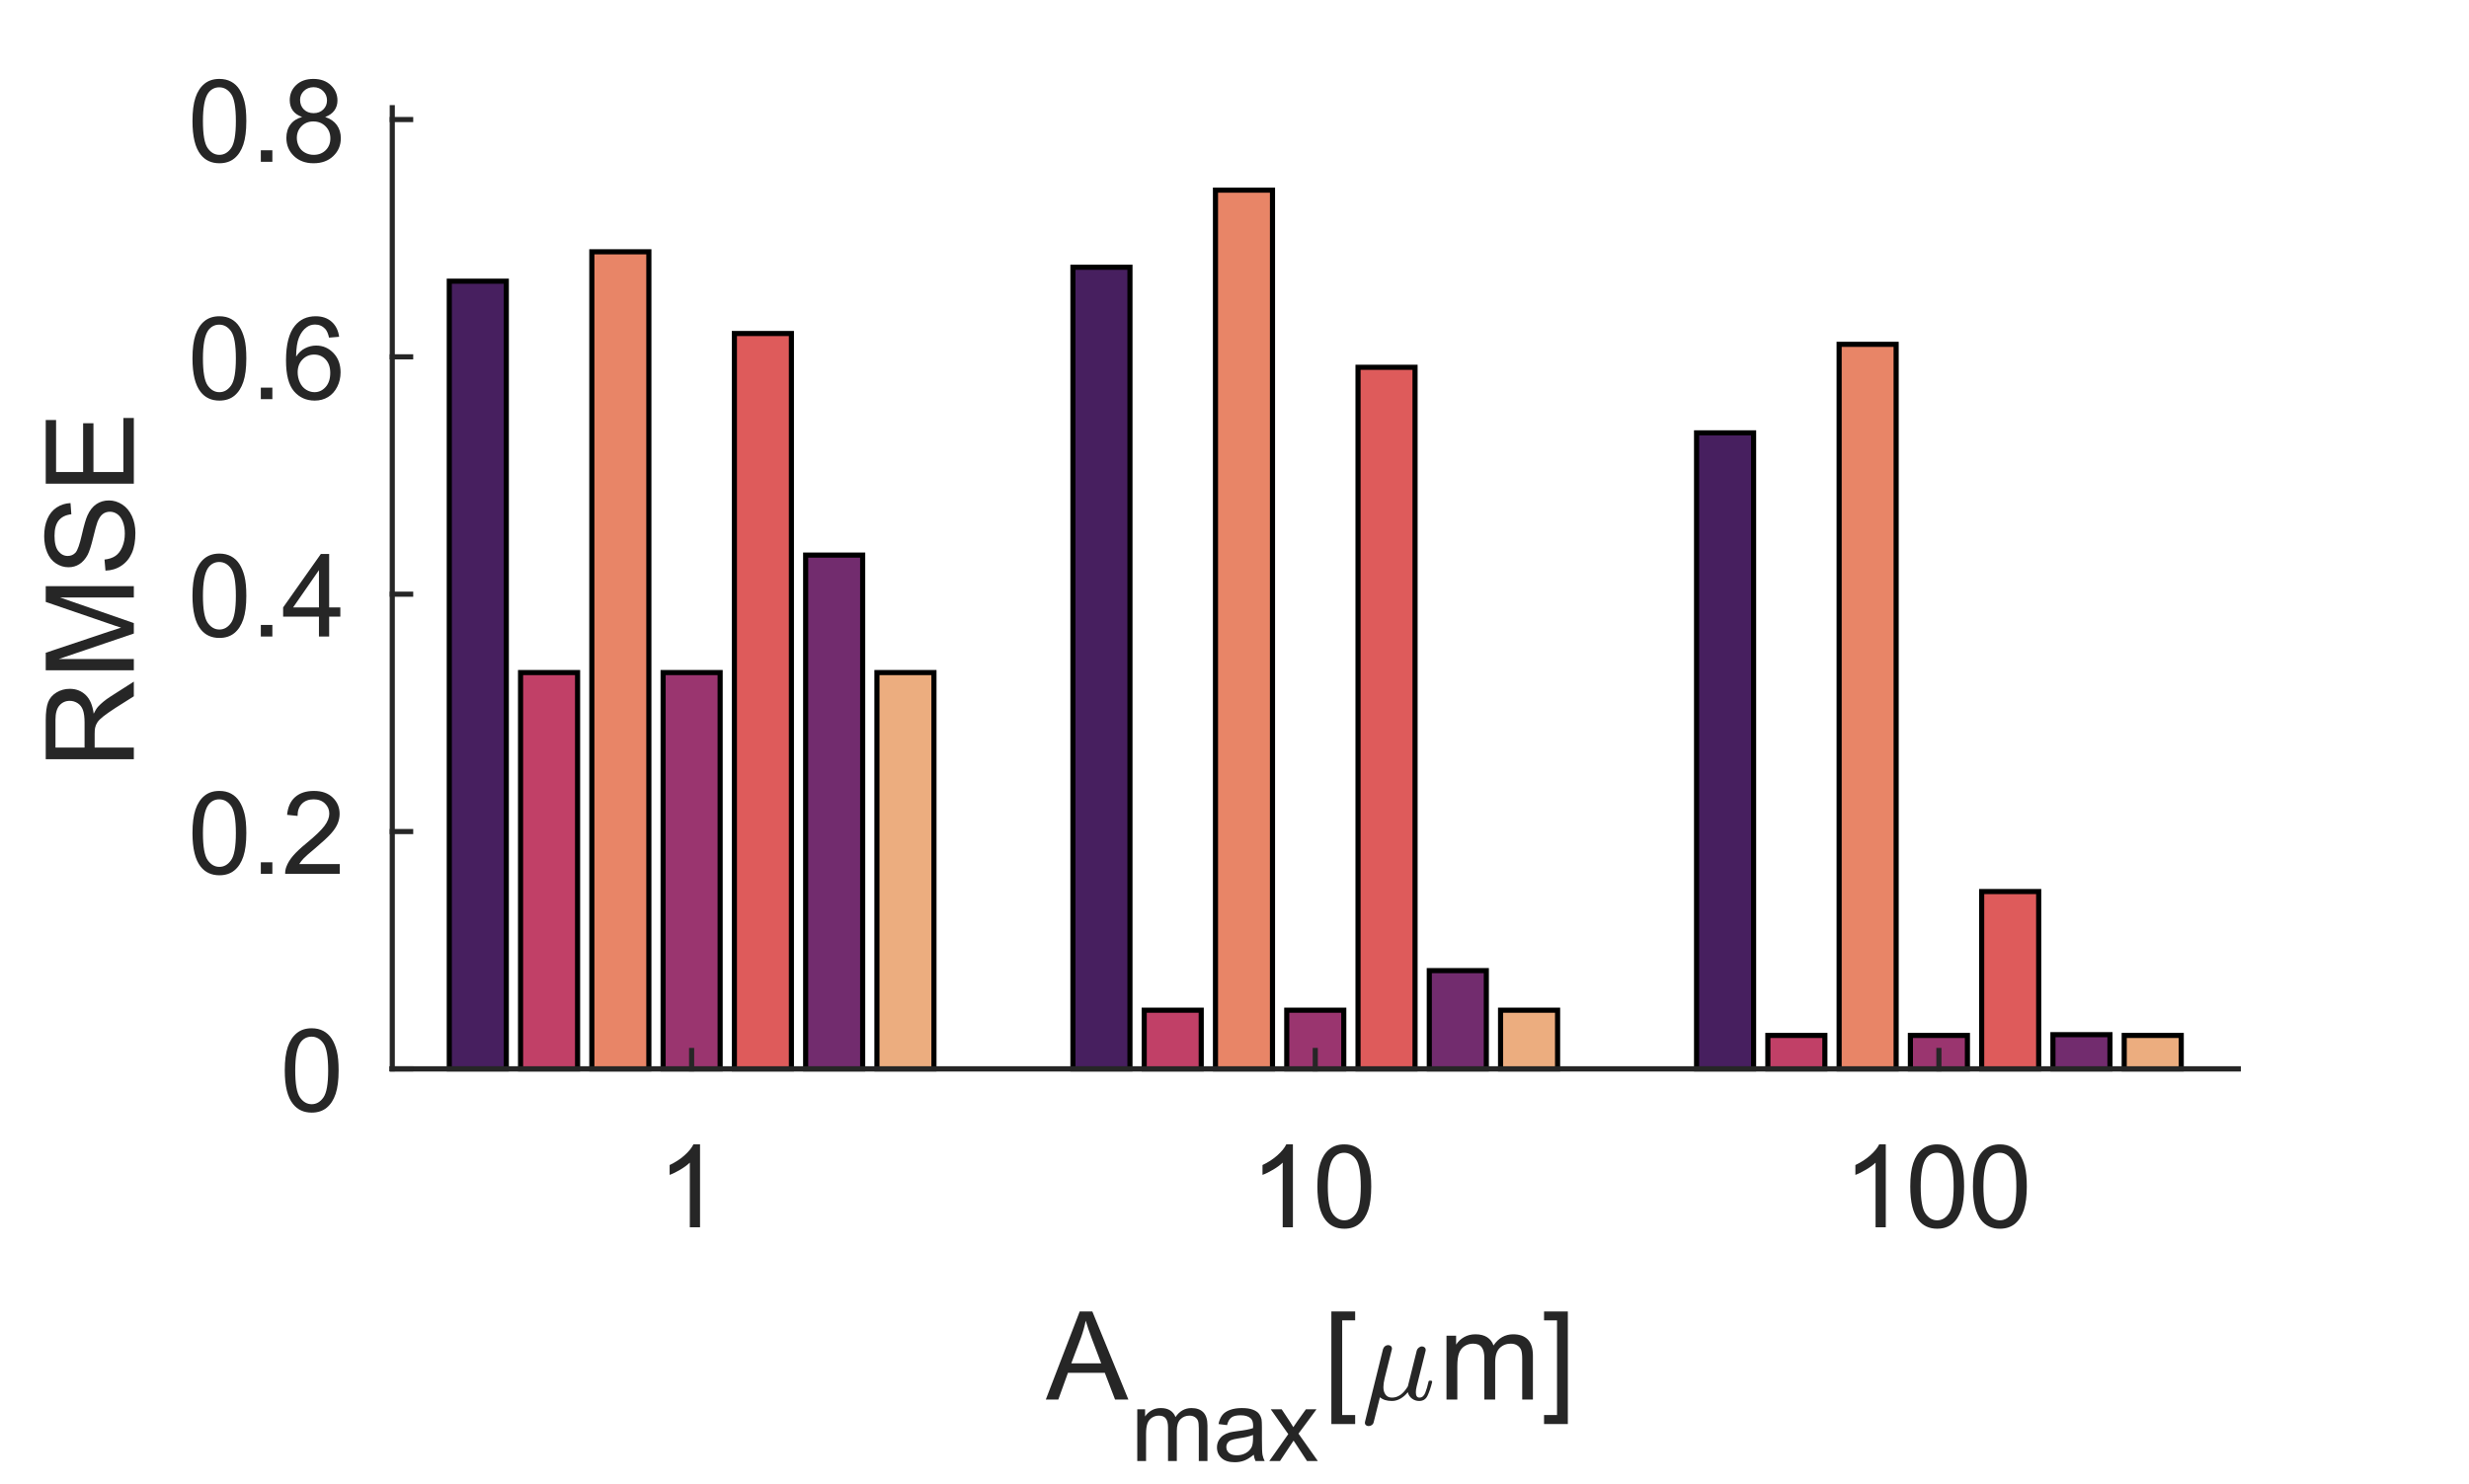 <?xml version="1.0"?>
<!DOCTYPE svg PUBLIC '-//W3C//DTD SVG 1.0//EN'
          'http://www.w3.org/TR/2001/REC-SVG-20010904/DTD/svg10.dtd'>
<svg xmlns:xlink="http://www.w3.org/1999/xlink" style="fill-opacity:1; color-rendering:auto; color-interpolation:auto; text-rendering:auto; stroke:black; stroke-linecap:square; stroke-miterlimit:10; shape-rendering:auto; stroke-opacity:1; fill:black; stroke-dasharray:none; font-weight:normal; stroke-width:1; font-family:'Dialog'; font-style:normal; stroke-linejoin:miter; font-size:12px; stroke-dashoffset:0; image-rendering:auto;" width="321" height="193" xmlns="http://www.w3.org/2000/svg"
><rect width="100%" height="100%" fill="#808080" stroke="none"/><!--Generated by the Batik Graphics2D SVG Generator--><defs id="genericDefs"
  /><g
  ><defs id="defs1"
    ><clipPath clipPathUnits="userSpaceOnUse" id="clipPath1"
      ><path d="M0 0 L321 0 L321 193 L0 193 L0 0 Z"
      /></clipPath
    ></defs
    ><g style="fill:white; stroke:white;"
    ><rect x="0" y="0" width="321" style="clip-path:url(#clipPath1); stroke:none;" height="193"
    /></g
    ><g style="fill:white; text-rendering:optimizeSpeed; color-rendering:optimizeSpeed; image-rendering:optimizeSpeed; shape-rendering:crispEdges; stroke:white; color-interpolation:sRGB;"
    ><rect x="0" width="321" height="193" y="0" style="stroke:none;"
      /><path style="stroke:none;" d="M51 139 L291 139 L291 14 L51 14 Z"
    /></g
    ><g style="stroke-linecap:butt; fill:rgb(38,38,38); text-rendering:geometricPrecision; image-rendering:optimizeQuality; color-rendering:optimizeQuality; stroke-linejoin:round; stroke:rgb(38,38,38); color-interpolation:linearRGB; stroke-width:0.667;"
    ><line y2="139" style="fill:none;" x1="51" x2="291" y1="139"
    /></g
    ><g style="fill:rgb(71,31,95); text-rendering:optimizeSpeed; color-rendering:optimizeSpeed; image-rendering:optimizeSpeed; shape-rendering:crispEdges; stroke:rgb(71,31,95); color-interpolation:sRGB;"
    ><path style="stroke:none;" d="M65.826 139 L65.826 36.568 L58.413 36.568 L58.413 139 ZM146.907 139 L146.907 34.755 L139.494 34.755 L139.494 139 ZM227.988 139 L227.988 56.291 L220.575 56.291 L220.575 139 Z"
    /></g
    ><g style="text-rendering:geometricPrecision; stroke-width:0.667; color-interpolation:linearRGB; color-rendering:optimizeQuality; stroke-linecap:butt; image-rendering:optimizeQuality;"
    ><path d="M58.413 139 L58.413 36.568 L65.826 36.568 L65.826 139 Z" style="fill:none; fill-rule:evenodd;"
      /><path d="M139.494 139 L139.494 34.755 L146.907 34.755 L146.907 139 Z" style="fill:none; fill-rule:evenodd;"
      /><path d="M220.575 139 L220.575 56.291 L227.988 56.291 L227.988 139 Z" style="fill:none; fill-rule:evenodd;"
    /></g
    ><g style="fill:rgb(193,64,103); text-rendering:optimizeSpeed; color-rendering:optimizeSpeed; image-rendering:optimizeSpeed; shape-rendering:crispEdges; stroke:rgb(193,64,103); color-interpolation:sRGB;"
    ><path style="stroke:none;" d="M75.093 139 L75.093 87.463 L67.68 87.463 L67.68 139 ZM156.174 139 L156.174 131.37 L148.761 131.37 L148.761 139 ZM237.255 139 L237.255 134.652 L229.842 134.652 L229.842 139 Z"
    /></g
    ><g style="text-rendering:geometricPrecision; stroke-width:0.667; color-interpolation:linearRGB; color-rendering:optimizeQuality; stroke-linecap:butt; image-rendering:optimizeQuality;"
    ><path d="M67.68 139 L67.68 87.463 L75.093 87.463 L75.093 139 Z" style="fill:none; fill-rule:evenodd;"
      /><path d="M148.761 139 L148.761 131.37 L156.174 131.37 L156.174 139 Z" style="fill:none; fill-rule:evenodd;"
      /><path d="M229.842 139 L229.842 134.652 L237.255 134.652 L237.255 139 Z" style="fill:none; fill-rule:evenodd;"
    /></g
    ><g style="fill:rgb(232,133,103); text-rendering:optimizeSpeed; color-rendering:optimizeSpeed; image-rendering:optimizeSpeed; shape-rendering:crispEdges; stroke:rgb(232,133,103); color-interpolation:sRGB;"
    ><path style="stroke:none;" d="M84.359 139 L84.359 32.744 L76.946 32.744 L76.946 139 ZM165.44 139 L165.44 24.726 L158.027 24.726 L158.027 139 ZM246.521 139 L246.521 44.778 L239.108 44.778 L239.108 139 Z"
    /></g
    ><g style="text-rendering:geometricPrecision; stroke-width:0.667; color-interpolation:linearRGB; color-rendering:optimizeQuality; stroke-linecap:butt; image-rendering:optimizeQuality;"
    ><path d="M76.946 139 L76.946 32.744 L84.359 32.744 L84.359 139 Z" style="fill:none; fill-rule:evenodd;"
      /><path d="M158.027 139 L158.027 24.726 L165.44 24.726 L165.44 139 Z" style="fill:none; fill-rule:evenodd;"
      /><path d="M239.108 139 L239.108 44.778 L246.521 44.778 L246.521 139 Z" style="fill:none; fill-rule:evenodd;"
    /></g
    ><g style="fill:rgb(154,53,111); text-rendering:optimizeSpeed; color-rendering:optimizeSpeed; image-rendering:optimizeSpeed; shape-rendering:crispEdges; stroke:rgb(154,53,111); color-interpolation:sRGB;"
    ><path style="stroke:none;" d="M93.626 139 L93.626 87.463 L86.212 87.463 L86.212 139 ZM174.707 139 L174.707 131.37 L167.293 131.37 L167.293 139 ZM255.788 139 L255.788 134.652 L248.375 134.652 L248.375 139 Z"
    /></g
    ><g style="text-rendering:geometricPrecision; stroke-width:0.667; color-interpolation:linearRGB; color-rendering:optimizeQuality; stroke-linecap:butt; image-rendering:optimizeQuality;"
    ><path d="M86.212 139 L86.212 87.463 L93.626 87.463 L93.626 139 Z" style="fill:none; fill-rule:evenodd;"
      /><path d="M167.293 139 L167.293 131.37 L174.707 131.37 L174.707 139 Z" style="fill:none; fill-rule:evenodd;"
      /><path d="M248.375 139 L248.375 134.652 L255.788 134.652 L255.788 139 Z" style="fill:none; fill-rule:evenodd;"
    /></g
    ><g style="fill:rgb(222,91,91); text-rendering:optimizeSpeed; color-rendering:optimizeSpeed; image-rendering:optimizeSpeed; shape-rendering:crispEdges; stroke:rgb(222,91,91); color-interpolation:sRGB;"
    ><path style="stroke:none;" d="M102.892 139 L102.892 43.37 L95.479 43.37 L95.479 139 ZM183.973 139 L183.973 47.764 L176.56 47.764 L176.56 139 ZM265.054 139 L265.054 115.941 L257.641 115.941 L257.641 139 Z"
    /></g
    ><g style="text-rendering:geometricPrecision; stroke-width:0.667; color-interpolation:linearRGB; color-rendering:optimizeQuality; stroke-linecap:butt; image-rendering:optimizeQuality;"
    ><path d="M95.479 139 L95.479 43.37 L102.892 43.37 L102.892 139 Z" style="fill:none; fill-rule:evenodd;"
      /><path d="M176.56 139 L176.56 47.764 L183.973 47.764 L183.973 139 Z" style="fill:none; fill-rule:evenodd;"
      /><path d="M257.641 139 L257.641 115.941 L265.054 115.941 L265.054 139 Z" style="fill:none; fill-rule:evenodd;"
    /></g
    ><g style="fill:rgb(114,44,110); text-rendering:optimizeSpeed; color-rendering:optimizeSpeed; image-rendering:optimizeSpeed; shape-rendering:crispEdges; stroke:rgb(114,44,110); color-interpolation:sRGB;"
    ><path style="stroke:none;" d="M112.158 139 L112.158 72.186 L104.745 72.186 L104.745 139 ZM193.239 139 L193.239 126.223 L185.826 126.223 L185.826 139 ZM274.32 139 L274.32 134.552 L266.907 134.552 L266.907 139 Z"
    /></g
    ><g style="text-rendering:geometricPrecision; stroke-width:0.667; color-interpolation:linearRGB; color-rendering:optimizeQuality; stroke-linecap:butt; image-rendering:optimizeQuality;"
    ><path d="M104.745 139 L104.745 72.186 L112.158 72.186 L112.158 139 Z" style="fill:none; fill-rule:evenodd;"
      /><path d="M185.826 139 L185.826 126.223 L193.239 126.223 L193.239 139 Z" style="fill:none; fill-rule:evenodd;"
      /><path d="M266.907 139 L266.907 134.552 L274.32 134.552 L274.32 139 Z" style="fill:none; fill-rule:evenodd;"
    /></g
    ><g style="fill:rgb(236,173,127); text-rendering:optimizeSpeed; color-rendering:optimizeSpeed; image-rendering:optimizeSpeed; shape-rendering:crispEdges; stroke:rgb(236,173,127); color-interpolation:sRGB;"
    ><path style="stroke:none;" d="M121.425 139 L121.425 87.463 L114.012 87.463 L114.012 139 ZM202.506 139 L202.506 131.37 L195.093 131.37 L195.093 139 ZM283.587 139 L283.587 134.652 L276.174 134.652 L276.174 139 Z"
    /></g
    ><g style="text-rendering:geometricPrecision; stroke-width:0.667; color-interpolation:linearRGB; color-rendering:optimizeQuality; stroke-linecap:butt; image-rendering:optimizeQuality;"
    ><path d="M114.012 139 L114.012 87.463 L121.425 87.463 L121.425 139 Z" style="fill:none; fill-rule:evenodd;"
      /><path d="M195.093 139 L195.093 131.37 L202.506 131.37 L202.506 139 Z" style="fill:none; fill-rule:evenodd;"
      /><path d="M276.174 139 L276.174 134.652 L283.587 134.652 L283.587 139 Z" style="fill:none; fill-rule:evenodd;"
    /></g
    ><g style="fill:rgb(38,38,38); text-rendering:geometricPrecision; image-rendering:optimizeQuality; color-rendering:optimizeQuality; stroke-linejoin:round; stroke:rgb(38,38,38); color-interpolation:linearRGB; stroke-width:0.667;"
    ><line y2="139" style="fill:none;" x1="51" x2="291" y1="139"
      /><line y2="136.61" style="fill:none;" x1="89.919" x2="89.919" y1="139"
      /><line y2="136.61" style="fill:none;" x1="171" x2="171" y1="139"
      /><line y2="136.61" style="fill:none;" x1="252.081" x2="252.081" y1="139"
    /></g
    ><g transform="translate(89.919,144.6)" style="font-size:14.667px; fill:rgb(38,38,38); text-rendering:geometricPrecision; image-rendering:optimizeQuality; color-rendering:optimizeQuality; font-family:'SansSerif'; stroke:rgb(38,38,38); color-interpolation:linearRGB;"
    ><path style="stroke:none;" d="M1.094 15 L-0.234 15 L-0.234 6.594 Q-0.703 7.047 -1.477 7.508 Q-2.25 7.969 -2.859 8.188 L-2.859 6.906 Q-1.766 6.391 -0.938 5.656 Q-0.109 4.922 0.234 4.219 L1.094 4.219 L1.094 15 Z"
    /></g
    ><g transform="translate(171,144.6)" style="font-size:14.667px; fill:rgb(38,38,38); text-rendering:geometricPrecision; image-rendering:optimizeQuality; color-rendering:optimizeQuality; font-family:'SansSerif'; stroke:rgb(38,38,38); color-interpolation:linearRGB;"
    ><path style="stroke:none;" d="M-2.906 15 L-4.234 15 L-4.234 6.594 Q-4.703 7.047 -5.477 7.508 Q-6.25 7.969 -6.859 8.188 L-6.859 6.906 Q-5.766 6.391 -4.938 5.656 Q-4.109 4.922 -3.766 4.219 L-2.906 4.219 L-2.906 15 ZM0.276 9.703 Q0.276 7.797 0.667 6.641 Q1.057 5.484 1.831 4.852 Q2.604 4.219 3.776 4.219 Q4.636 4.219 5.292 4.57 Q5.948 4.922 6.37 5.57 Q6.792 6.219 7.034 7.164 Q7.276 8.109 7.276 9.703 Q7.276 11.594 6.886 12.758 Q6.495 13.922 5.721 14.555 Q4.948 15.188 3.776 15.188 Q2.229 15.188 1.339 14.062 Q0.276 12.734 0.276 9.703 ZM1.635 9.703 Q1.635 12.344 2.253 13.219 Q2.87 14.094 3.776 14.094 Q4.682 14.094 5.3 13.219 Q5.917 12.344 5.917 9.703 Q5.917 7.047 5.3 6.18 Q4.682 5.312 3.76 5.312 Q2.854 5.312 2.307 6.078 Q1.635 7.062 1.635 9.703 Z"
    /></g
    ><g transform="translate(252.081,144.6)" style="font-size:14.667px; fill:rgb(38,38,38); text-rendering:geometricPrecision; image-rendering:optimizeQuality; color-rendering:optimizeQuality; font-family:'SansSerif'; stroke:rgb(38,38,38); color-interpolation:linearRGB;"
    ><path style="stroke:none;" d="M-6.906 15 L-8.234 15 L-8.234 6.594 Q-8.703 7.047 -9.477 7.508 Q-10.25 7.969 -10.859 8.188 L-10.859 6.906 Q-9.766 6.391 -8.938 5.656 Q-8.109 4.922 -7.766 4.219 L-6.906 4.219 L-6.906 15 ZM-3.724 9.703 Q-3.724 7.797 -3.333 6.641 Q-2.943 5.484 -2.169 4.852 Q-1.396 4.219 -0.224 4.219 Q0.635 4.219 1.292 4.57 Q1.948 4.922 2.37 5.57 Q2.792 6.219 3.034 7.164 Q3.276 8.109 3.276 9.703 Q3.276 11.594 2.885 12.758 Q2.495 13.922 1.721 14.555 Q0.948 15.188 -0.224 15.188 Q-1.771 15.188 -2.661 14.062 Q-3.724 12.734 -3.724 9.703 ZM-2.365 9.703 Q-2.365 12.344 -1.747 13.219 Q-1.13 14.094 -0.224 14.094 Q0.682 14.094 1.3 13.219 Q1.917 12.344 1.917 9.703 Q1.917 7.047 1.3 6.18 Q0.682 5.312 -0.239 5.312 Q-1.146 5.312 -1.693 6.078 Q-2.365 7.062 -2.365 9.703 ZM4.427 9.703 Q4.427 7.797 4.818 6.641 Q5.208 5.484 5.982 4.852 Q6.755 4.219 7.927 4.219 Q8.787 4.219 9.443 4.57 Q10.099 4.922 10.521 5.57 Q10.943 6.219 11.185 7.164 Q11.427 8.109 11.427 9.703 Q11.427 11.594 11.037 12.758 Q10.646 13.922 9.873 14.555 Q9.099 15.188 7.927 15.188 Q6.38 15.188 5.49 14.062 Q4.427 12.734 4.427 9.703 ZM5.787 9.703 Q5.787 12.344 6.404 13.219 Q7.021 14.094 7.927 14.094 Q8.834 14.094 9.451 13.219 Q10.068 12.344 10.068 9.703 Q10.068 7.047 9.451 6.18 Q8.834 5.312 7.912 5.312 Q7.005 5.312 6.458 6.078 Q5.787 7.062 5.787 9.703 Z"
    /></g
    ><g transform="translate(136,182)" style="font-size:16.133px; fill:rgb(38,38,38); text-rendering:geometricPrecision; image-rendering:optimizeQuality; color-rendering:optimizeQuality; font-family:'SansSerif'; stroke:rgb(38,38,38); color-interpolation:linearRGB;"
    ><path style="stroke:none;" d="M-0.031 0 L4.375 -11.453 L6.016 -11.453 L10.703 0 L8.969 0 L7.641 -3.469 L2.844 -3.469 L1.594 0 L-0.031 0 ZM3.281 -4.703 L7.172 -4.703 L5.969 -7.875 Q5.422 -9.328 5.156 -10.25 Q4.938 -9.156 4.547 -8.062 L3.281 -4.703 Z"
    /></g
    ><g transform="translate(147,190)" style="font-size:12.907px; fill:rgb(38,38,38); text-rendering:geometricPrecision; image-rendering:optimizeQuality; color-rendering:optimizeQuality; font-family:'SansSerif'; stroke:rgb(38,38,38); color-interpolation:linearRGB;"
    ><path style="stroke:none;" d="M0.859 0 L0.859 -6.734 L1.875 -6.734 L1.875 -5.797 Q2.203 -6.297 2.727 -6.594 Q3.25 -6.891 3.922 -6.891 Q4.672 -6.891 5.148 -6.578 Q5.625 -6.266 5.828 -5.719 Q6.625 -6.891 7.906 -6.891 Q8.906 -6.891 9.445 -6.336 Q9.984 -5.781 9.984 -4.625 L9.984 0 L8.859 0 L8.859 -4.25 Q8.859 -4.938 8.75 -5.234 Q8.641 -5.531 8.344 -5.719 Q8.047 -5.906 7.656 -5.906 Q6.938 -5.906 6.469 -5.43 Q6 -4.953 6 -3.922 L6 0 L4.859 0 L4.859 -4.375 Q4.859 -5.141 4.578 -5.523 Q4.297 -5.906 3.672 -5.906 Q3.188 -5.906 2.781 -5.648 Q2.375 -5.391 2.188 -4.906 Q2 -4.422 2 -3.5 L2 0 L0.859 0 ZM16.001 -0.828 Q15.376 -0.297 14.79 -0.07 Q14.204 0.156 13.532 0.156 Q12.407 0.156 11.813 -0.391 Q11.22 -0.938 11.22 -1.781 Q11.22 -2.266 11.446 -2.68 Q11.673 -3.094 12.04 -3.344 Q12.407 -3.594 12.86 -3.719 Q13.188 -3.797 13.876 -3.891 Q15.251 -4.047 15.907 -4.281 Q15.923 -4.516 15.923 -4.578 Q15.923 -5.281 15.595 -5.562 Q15.157 -5.953 14.298 -5.953 Q13.485 -5.953 13.103 -5.672 Q12.72 -5.391 12.532 -4.672 L11.423 -4.812 Q11.563 -5.531 11.915 -5.977 Q12.267 -6.422 12.931 -6.656 Q13.595 -6.891 14.454 -6.891 Q15.329 -6.891 15.868 -6.688 Q16.407 -6.484 16.657 -6.18 Q16.907 -5.875 17.017 -5.406 Q17.064 -5.109 17.064 -4.344 L17.064 -2.828 Q17.064 -1.234 17.142 -0.812 Q17.22 -0.391 17.423 0 L16.235 0 Q16.064 -0.359 16.001 -0.828 ZM15.907 -3.391 Q15.282 -3.125 14.048 -2.953 Q13.345 -2.844 13.048 -2.719 Q12.751 -2.594 12.595 -2.352 Q12.438 -2.109 12.438 -1.812 Q12.438 -1.359 12.782 -1.055 Q13.126 -0.75 13.798 -0.75 Q14.454 -0.75 14.97 -1.039 Q15.485 -1.328 15.735 -1.828 Q15.907 -2.203 15.907 -2.969 L15.907 -3.391 ZM18.023 0 L20.491 -3.5 L18.21 -6.734 L19.632 -6.734 L20.679 -5.156 Q20.96 -4.703 21.148 -4.406 Q21.413 -4.828 21.648 -5.141 L22.788 -6.734 L24.163 -6.734 L21.82 -3.562 L24.335 0 L22.929 0 L21.554 -2.094 L21.179 -2.656 L19.413 0 L18.023 0 Z"
    /></g
    ><g transform="translate(172,182)" style="font-size:16.133px; fill:rgb(38,38,38); text-rendering:geometricPrecision; image-rendering:optimizeQuality; color-rendering:optimizeQuality; font-family:'SansSerif'; stroke:rgb(38,38,38); color-interpolation:linearRGB;"
    ><path style="stroke:none;" d="M1.094 3.188 L1.094 -11.453 L4.188 -11.453 L4.188 -10.297 L2.5 -10.297 L2.5 2.016 L4.188 2.016 L4.188 3.188 L1.094 3.188 Z"
    /></g
    ><g transform="translate(177,182)" style="font-size:16.133px; fill:rgb(38,38,38); text-rendering:geometricPrecision; image-rendering:optimizeQuality; color-rendering:optimizeQuality; font-family:'mwb_cmmi10'; stroke:rgb(38,38,38); color-interpolation:linearRGB;"
    ><path style="stroke:none;" d="M0.453 3.016 Q0.453 2.922 0.469 2.891 L2.812 -6.562 Q2.891 -6.797 3.07 -6.938 Q3.25 -7.078 3.484 -7.078 Q3.688 -7.078 3.828 -6.953 Q3.969 -6.828 3.969 -6.625 Q3.969 -6.578 3.969 -6.555 Q3.969 -6.531 3.953 -6.5 L3.016 -2.75 Q2.859 -2.094 2.859 -1.609 Q2.859 -1.016 3.141 -0.633 Q3.422 -0.25 3.984 -0.25 Q5.156 -0.25 6.031 -1.703 Q6.047 -1.719 6.047 -1.727 Q6.047 -1.734 6.047 -1.75 L7.203 -6.391 Q7.266 -6.594 7.461 -6.75 Q7.656 -6.906 7.875 -6.906 Q8.062 -6.906 8.211 -6.781 Q8.359 -6.656 8.359 -6.453 Q8.359 -6.359 8.344 -6.328 L7.188 -1.719 Q7.078 -1.266 7.078 -0.938 Q7.078 -0.25 7.547 -0.25 Q8.047 -0.25 8.297 -0.867 Q8.547 -1.484 8.734 -2.359 Q8.766 -2.453 8.875 -2.453 L9.062 -2.453 Q9.125 -2.453 9.164 -2.398 Q9.203 -2.344 9.203 -2.297 Q8.922 -1.172 8.594 -0.492 Q8.266 0.188 7.516 0.188 Q6.984 0.188 6.57 -0.125 Q6.156 -0.438 6.031 -0.953 Q5.641 -0.453 5.102 -0.133 Q4.562 0.188 3.969 0.188 Q2.969 0.188 2.406 -0.297 L1.594 2.953 Q1.547 3.172 1.359 3.312 Q1.172 3.453 0.938 3.453 Q0.734 3.453 0.594 3.336 Q0.453 3.219 0.453 3.016 Z"
    /></g
    ><g transform="translate(187,182)" style="font-size:16.133px; fill:rgb(38,38,38); text-rendering:geometricPrecision; image-rendering:optimizeQuality; color-rendering:optimizeQuality; font-family:'SansSerif'; stroke:rgb(38,38,38); color-interpolation:linearRGB;"
    ><path style="stroke:none;" d="M1.062 0 L1.062 -8.297 L2.312 -8.297 L2.312 -7.141 Q2.703 -7.75 3.352 -8.117 Q4 -8.484 4.828 -8.484 Q5.75 -8.484 6.344 -8.102 Q6.938 -7.719 7.172 -7.031 Q8.156 -8.484 9.734 -8.484 Q10.969 -8.484 11.633 -7.805 Q12.297 -7.125 12.297 -5.703 L12.297 0 L10.906 0 L10.906 -5.234 Q10.906 -6.078 10.766 -6.445 Q10.625 -6.812 10.266 -7.039 Q9.906 -7.266 9.422 -7.266 Q8.547 -7.266 7.969 -6.688 Q7.391 -6.109 7.391 -4.828 L7.391 0 L5.984 0 L5.984 -5.391 Q5.984 -6.328 5.641 -6.797 Q5.297 -7.266 4.516 -7.266 Q3.922 -7.266 3.422 -6.953 Q2.922 -6.641 2.695 -6.039 Q2.469 -5.438 2.469 -4.312 L2.469 0 L1.062 0 ZM16.838 3.188 L13.745 3.188 L13.745 2.016 L15.432 2.016 L15.432 -10.297 L13.745 -10.297 L13.745 -11.453 L16.838 -11.453 L16.838 3.188 Z"
    /></g
    ><g style="fill:rgb(38,38,38); text-rendering:geometricPrecision; image-rendering:optimizeQuality; color-rendering:optimizeQuality; stroke-linejoin:round; stroke:rgb(38,38,38); color-interpolation:linearRGB; stroke-width:0.667;"
    ><line y2="14" style="fill:none;" x1="51" x2="51" y1="139"
      /><line y2="139" style="fill:none;" x1="51" x2="53.39" y1="139"
      /><line y2="108.136" style="fill:none;" x1="51" x2="53.39" y1="108.136"
      /><line y2="77.272" style="fill:none;" x1="51" x2="53.39" y1="77.272"
      /><line y2="46.407" style="fill:none;" x1="51" x2="53.39" y1="46.407"
      /><line y2="15.543" style="fill:none;" x1="51" x2="53.39" y1="15.543"
    /></g
    ><g transform="translate(45.4,139)" style="font-size:14.667px; fill:rgb(38,38,38); text-rendering:geometricPrecision; image-rendering:optimizeQuality; color-rendering:optimizeQuality; font-family:'SansSerif'; stroke:rgb(38,38,38); color-interpolation:linearRGB;"
    ><path style="stroke:none;" d="M-8.375 0.203 Q-8.375 -1.703 -7.984 -2.859 Q-7.594 -4.016 -6.82 -4.648 Q-6.047 -5.281 -4.875 -5.281 Q-4.016 -5.281 -3.359 -4.93 Q-2.703 -4.578 -2.281 -3.93 Q-1.859 -3.281 -1.617 -2.336 Q-1.375 -1.391 -1.375 0.203 Q-1.375 2.094 -1.766 3.258 Q-2.156 4.422 -2.93 5.055 Q-3.703 5.688 -4.875 5.688 Q-6.422 5.688 -7.312 4.562 Q-8.375 3.234 -8.375 0.203 ZM-7.016 0.203 Q-7.016 2.844 -6.398 3.719 Q-5.781 4.594 -4.875 4.594 Q-3.969 4.594 -3.352 3.719 Q-2.734 2.844 -2.734 0.203 Q-2.734 -2.453 -3.352 -3.32 Q-3.969 -4.188 -4.891 -4.188 Q-5.797 -4.188 -6.344 -3.422 Q-7.016 -2.438 -7.016 0.203 Z"
    /></g
    ><g transform="translate(45.4,108.136)" style="font-size:14.667px; fill:rgb(38,38,38); text-rendering:geometricPrecision; image-rendering:optimizeQuality; color-rendering:optimizeQuality; font-family:'SansSerif'; stroke:rgb(38,38,38); color-interpolation:linearRGB;"
    ><path style="stroke:none;" d="M-20.375 0.203 Q-20.375 -1.703 -19.984 -2.859 Q-19.594 -4.016 -18.82 -4.648 Q-18.047 -5.281 -16.875 -5.281 Q-16.016 -5.281 -15.359 -4.93 Q-14.703 -4.578 -14.281 -3.93 Q-13.859 -3.281 -13.617 -2.336 Q-13.375 -1.391 -13.375 0.203 Q-13.375 2.094 -13.766 3.258 Q-14.156 4.422 -14.93 5.055 Q-15.703 5.688 -16.875 5.688 Q-18.422 5.688 -19.312 4.562 Q-20.375 3.234 -20.375 0.203 ZM-19.016 0.203 Q-19.016 2.844 -18.398 3.719 Q-17.781 4.594 -16.875 4.594 Q-15.969 4.594 -15.352 3.719 Q-14.734 2.844 -14.734 0.203 Q-14.734 -2.453 -15.352 -3.32 Q-15.969 -4.188 -16.891 -4.188 Q-17.797 -4.188 -18.344 -3.422 Q-19.016 -2.438 -19.016 0.203 ZM-11.489 5.5 L-11.489 4 L-9.989 4 L-9.989 5.5 L-11.489 5.5 ZM-1.23 4.234 L-1.23 5.5 L-8.324 5.5 Q-8.339 5.031 -8.168 4.578 Q-7.902 3.859 -7.3 3.156 Q-6.699 2.453 -5.574 1.531 Q-3.824 0.094 -3.207 -0.742 Q-2.589 -1.578 -2.589 -2.328 Q-2.589 -3.109 -3.152 -3.648 Q-3.714 -4.188 -4.621 -4.188 Q-5.574 -4.188 -6.144 -3.617 Q-6.714 -3.047 -6.714 -2.031 L-8.074 -2.172 Q-7.933 -3.688 -7.027 -4.484 Q-6.121 -5.281 -4.589 -5.281 Q-3.042 -5.281 -2.144 -4.422 Q-1.246 -3.562 -1.246 -2.297 Q-1.246 -1.656 -1.504 -1.031 Q-1.761 -0.406 -2.378 0.281 Q-2.996 0.969 -4.418 2.172 Q-5.605 3.156 -5.941 3.516 Q-6.277 3.875 -6.496 4.234 L-1.23 4.234 Z"
    /></g
    ><g transform="translate(45.4,77.272)" style="font-size:14.667px; fill:rgb(38,38,38); text-rendering:geometricPrecision; image-rendering:optimizeQuality; color-rendering:optimizeQuality; font-family:'SansSerif'; stroke:rgb(38,38,38); color-interpolation:linearRGB;"
    ><path style="stroke:none;" d="M-20.375 0.203 Q-20.375 -1.703 -19.984 -2.859 Q-19.594 -4.016 -18.82 -4.648 Q-18.047 -5.281 -16.875 -5.281 Q-16.016 -5.281 -15.359 -4.93 Q-14.703 -4.578 -14.281 -3.93 Q-13.859 -3.281 -13.617 -2.336 Q-13.375 -1.391 -13.375 0.203 Q-13.375 2.094 -13.766 3.258 Q-14.156 4.422 -14.93 5.055 Q-15.703 5.688 -16.875 5.688 Q-18.422 5.688 -19.312 4.562 Q-20.375 3.234 -20.375 0.203 ZM-19.016 0.203 Q-19.016 2.844 -18.398 3.719 Q-17.781 4.594 -16.875 4.594 Q-15.969 4.594 -15.352 3.719 Q-14.734 2.844 -14.734 0.203 Q-14.734 -2.453 -15.352 -3.32 Q-15.969 -4.188 -16.891 -4.188 Q-17.797 -4.188 -18.344 -3.422 Q-19.016 -2.438 -19.016 0.203 ZM-11.489 5.5 L-11.489 4 L-9.989 4 L-9.989 5.5 L-11.489 5.5 ZM-3.933 5.5 L-3.933 2.922 L-8.589 2.922 L-8.589 1.719 L-3.683 -5.234 L-2.605 -5.234 L-2.605 1.719 L-1.152 1.719 L-1.152 2.922 L-2.605 2.922 L-2.605 5.5 L-3.933 5.5 ZM-3.933 1.719 L-3.933 -3.125 L-7.293 1.719 L-3.933 1.719 Z"
    /></g
    ><g transform="translate(45.4,46.407)" style="font-size:14.667px; fill:rgb(38,38,38); text-rendering:geometricPrecision; image-rendering:optimizeQuality; color-rendering:optimizeQuality; font-family:'SansSerif'; stroke:rgb(38,38,38); color-interpolation:linearRGB;"
    ><path style="stroke:none;" d="M-20.375 0.203 Q-20.375 -1.703 -19.984 -2.859 Q-19.594 -4.016 -18.82 -4.648 Q-18.047 -5.281 -16.875 -5.281 Q-16.016 -5.281 -15.359 -4.93 Q-14.703 -4.578 -14.281 -3.93 Q-13.859 -3.281 -13.617 -2.336 Q-13.375 -1.391 -13.375 0.203 Q-13.375 2.094 -13.766 3.258 Q-14.156 4.422 -14.93 5.055 Q-15.703 5.688 -16.875 5.688 Q-18.422 5.688 -19.312 4.562 Q-20.375 3.234 -20.375 0.203 ZM-19.016 0.203 Q-19.016 2.844 -18.398 3.719 Q-17.781 4.594 -16.875 4.594 Q-15.969 4.594 -15.352 3.719 Q-14.734 2.844 -14.734 0.203 Q-14.734 -2.453 -15.352 -3.32 Q-15.969 -4.188 -16.891 -4.188 Q-17.797 -4.188 -18.344 -3.422 Q-19.016 -2.438 -19.016 0.203 ZM-11.489 5.5 L-11.489 4 L-9.989 4 L-9.989 5.5 L-11.489 5.5 ZM-1.308 -2.609 L-2.621 -2.5 Q-2.792 -3.281 -3.121 -3.641 Q-3.652 -4.203 -4.433 -4.203 Q-5.074 -4.203 -5.543 -3.844 Q-6.168 -3.391 -6.527 -2.523 Q-6.886 -1.656 -6.902 -0.031 Q-6.433 -0.766 -5.738 -1.117 Q-5.043 -1.469 -4.293 -1.469 Q-2.98 -1.469 -2.05 -0.5 Q-1.121 0.469 -1.121 2.016 Q-1.121 3.031 -1.558 3.898 Q-1.996 4.766 -2.753 5.227 Q-3.511 5.688 -4.48 5.688 Q-6.136 5.688 -7.175 4.477 Q-8.214 3.266 -8.214 0.469 Q-8.214 -2.641 -7.058 -4.047 Q-6.058 -5.281 -4.355 -5.281 Q-3.089 -5.281 -2.285 -4.57 Q-1.48 -3.859 -1.308 -2.609 ZM-6.699 2.016 Q-6.699 2.703 -6.41 3.328 Q-6.121 3.953 -5.597 4.273 Q-5.074 4.594 -4.511 4.594 Q-3.667 4.594 -3.066 3.922 Q-2.464 3.25 -2.464 2.094 Q-2.464 0.984 -3.058 0.344 Q-3.652 -0.297 -4.558 -0.297 Q-5.449 -0.297 -6.074 0.344 Q-6.699 0.984 -6.699 2.016 Z"
    /></g
    ><g transform="translate(45.4,15.543)" style="font-size:14.667px; fill:rgb(38,38,38); text-rendering:geometricPrecision; image-rendering:optimizeQuality; color-rendering:optimizeQuality; font-family:'SansSerif'; stroke:rgb(38,38,38); color-interpolation:linearRGB;"
    ><path style="stroke:none;" d="M-20.375 0.203 Q-20.375 -1.703 -19.984 -2.859 Q-19.594 -4.016 -18.82 -4.648 Q-18.047 -5.281 -16.875 -5.281 Q-16.016 -5.281 -15.359 -4.93 Q-14.703 -4.578 -14.281 -3.93 Q-13.859 -3.281 -13.617 -2.336 Q-13.375 -1.391 -13.375 0.203 Q-13.375 2.094 -13.766 3.258 Q-14.156 4.422 -14.93 5.055 Q-15.703 5.688 -16.875 5.688 Q-18.422 5.688 -19.312 4.562 Q-20.375 3.234 -20.375 0.203 ZM-19.016 0.203 Q-19.016 2.844 -18.398 3.719 Q-17.781 4.594 -16.875 4.594 Q-15.969 4.594 -15.352 3.719 Q-14.734 2.844 -14.734 0.203 Q-14.734 -2.453 -15.352 -3.32 Q-15.969 -4.188 -16.891 -4.188 Q-17.797 -4.188 -18.344 -3.422 Q-19.016 -2.438 -19.016 0.203 ZM-11.489 5.5 L-11.489 4 L-9.989 4 L-9.989 5.5 L-11.489 5.5 ZM-6.121 -0.328 Q-6.949 -0.625 -7.339 -1.18 Q-7.73 -1.734 -7.73 -2.516 Q-7.73 -3.688 -6.894 -4.484 Q-6.058 -5.281 -4.652 -5.281 Q-3.246 -5.281 -2.386 -4.461 Q-1.527 -3.641 -1.527 -2.469 Q-1.527 -1.734 -1.925 -1.18 Q-2.324 -0.625 -3.121 -0.328 Q-2.121 0 -1.605 0.719 Q-1.089 1.438 -1.089 2.438 Q-1.089 3.812 -2.066 4.75 Q-3.042 5.688 -4.636 5.688 Q-6.214 5.688 -7.191 4.742 Q-8.168 3.797 -8.168 2.391 Q-8.168 1.344 -7.636 0.641 Q-7.105 -0.062 -6.121 -0.328 ZM-6.386 -2.562 Q-6.386 -1.797 -5.894 -1.312 Q-5.402 -0.828 -4.621 -0.828 Q-3.855 -0.828 -3.371 -1.305 Q-2.886 -1.781 -2.886 -2.484 Q-2.886 -3.203 -3.386 -3.703 Q-3.886 -4.203 -4.636 -4.203 Q-5.386 -4.203 -5.886 -3.719 Q-6.386 -3.234 -6.386 -2.562 ZM-6.808 2.406 Q-6.808 2.969 -6.543 3.492 Q-6.277 4.016 -5.753 4.305 Q-5.23 4.594 -4.621 4.594 Q-3.667 4.594 -3.058 3.992 Q-2.449 3.391 -2.449 2.453 Q-2.449 1.5 -3.082 0.875 Q-3.714 0.25 -4.668 0.25 Q-5.589 0.25 -6.199 0.867 Q-6.808 1.484 -6.808 2.406 Z"
    /></g
    ><g transform="translate(21.4,76.5) rotate(-90)" style="font-size:16.133px; fill:rgb(38,38,38); text-rendering:geometricPrecision; image-rendering:optimizeQuality; color-rendering:optimizeQuality; font-family:'SansSerif'; stroke:rgb(38,38,38); color-interpolation:linearRGB;"
    ><path style="stroke:none;" d="M-22.234 -4 L-22.234 -15.453 L-17.156 -15.453 Q-15.625 -15.453 -14.828 -15.148 Q-14.031 -14.844 -13.555 -14.062 Q-13.078 -13.281 -13.078 -12.328 Q-13.078 -11.109 -13.867 -10.273 Q-14.656 -9.438 -16.312 -9.219 Q-15.703 -8.922 -15.391 -8.641 Q-14.734 -8.031 -14.141 -7.125 L-12.141 -4 L-14.047 -4 L-15.562 -6.391 Q-16.234 -7.422 -16.664 -7.969 Q-17.094 -8.516 -17.43 -8.734 Q-17.766 -8.953 -18.125 -9.031 Q-18.375 -9.094 -18.969 -9.094 L-20.719 -9.094 L-20.719 -4 L-22.234 -4 ZM-20.719 -10.406 L-17.469 -10.406 Q-16.422 -10.406 -15.836 -10.617 Q-15.25 -10.828 -14.945 -11.305 Q-14.641 -11.781 -14.641 -12.328 Q-14.641 -13.141 -15.234 -13.664 Q-15.828 -14.188 -17.094 -14.188 L-20.719 -14.188 L-20.719 -10.406 ZM-10.668 -4 L-10.668 -15.453 L-8.386 -15.453 L-5.668 -7.344 Q-5.293 -6.219 -5.121 -5.656 Q-4.933 -6.281 -4.511 -7.484 L-1.777 -15.453 L0.27 -15.453 L0.27 -4 L-1.199 -4 L-1.199 -13.594 L-4.527 -4 L-5.886 -4 L-9.199 -13.75 L-9.199 -4 L-10.668 -4 ZM2.296 -7.688 L3.733 -7.812 Q3.827 -6.953 4.202 -6.398 Q4.577 -5.844 5.359 -5.508 Q6.14 -5.172 7.109 -5.172 Q7.984 -5.172 8.648 -5.43 Q9.312 -5.688 9.632 -6.133 Q9.952 -6.578 9.952 -7.109 Q9.952 -7.656 9.64 -8.055 Q9.327 -8.453 8.608 -8.734 Q8.155 -8.906 6.577 -9.289 Q4.999 -9.672 4.359 -10 Q3.546 -10.438 3.14 -11.07 Q2.733 -11.703 2.733 -12.5 Q2.733 -13.359 3.226 -14.117 Q3.718 -14.875 4.663 -15.266 Q5.609 -15.656 6.765 -15.656 Q8.046 -15.656 9.015 -15.242 Q9.983 -14.828 10.507 -14.031 Q11.03 -13.234 11.077 -12.234 L9.624 -12.125 Q9.499 -13.203 8.827 -13.758 Q8.155 -14.312 6.827 -14.312 Q5.452 -14.312 4.827 -13.812 Q4.202 -13.312 4.202 -12.594 Q4.202 -11.984 4.64 -11.578 Q5.077 -11.188 6.929 -10.766 Q8.78 -10.344 9.468 -10.031 Q10.468 -9.578 10.944 -8.867 Q11.421 -8.156 11.421 -7.234 Q11.421 -6.328 10.898 -5.516 Q10.374 -4.703 9.39 -4.25 Q8.405 -3.797 7.187 -3.797 Q5.624 -3.797 4.577 -4.258 Q3.53 -4.719 2.929 -5.625 Q2.327 -6.531 2.296 -7.688 ZM13.598 -4 L13.598 -15.453 L21.879 -15.453 L21.879 -14.109 L15.114 -14.109 L15.114 -10.594 L21.457 -10.594 L21.457 -9.25 L15.114 -9.25 L15.114 -5.359 L22.145 -5.359 L22.145 -4 L13.598 -4 Z"
    /></g
  ></g
></svg
>
